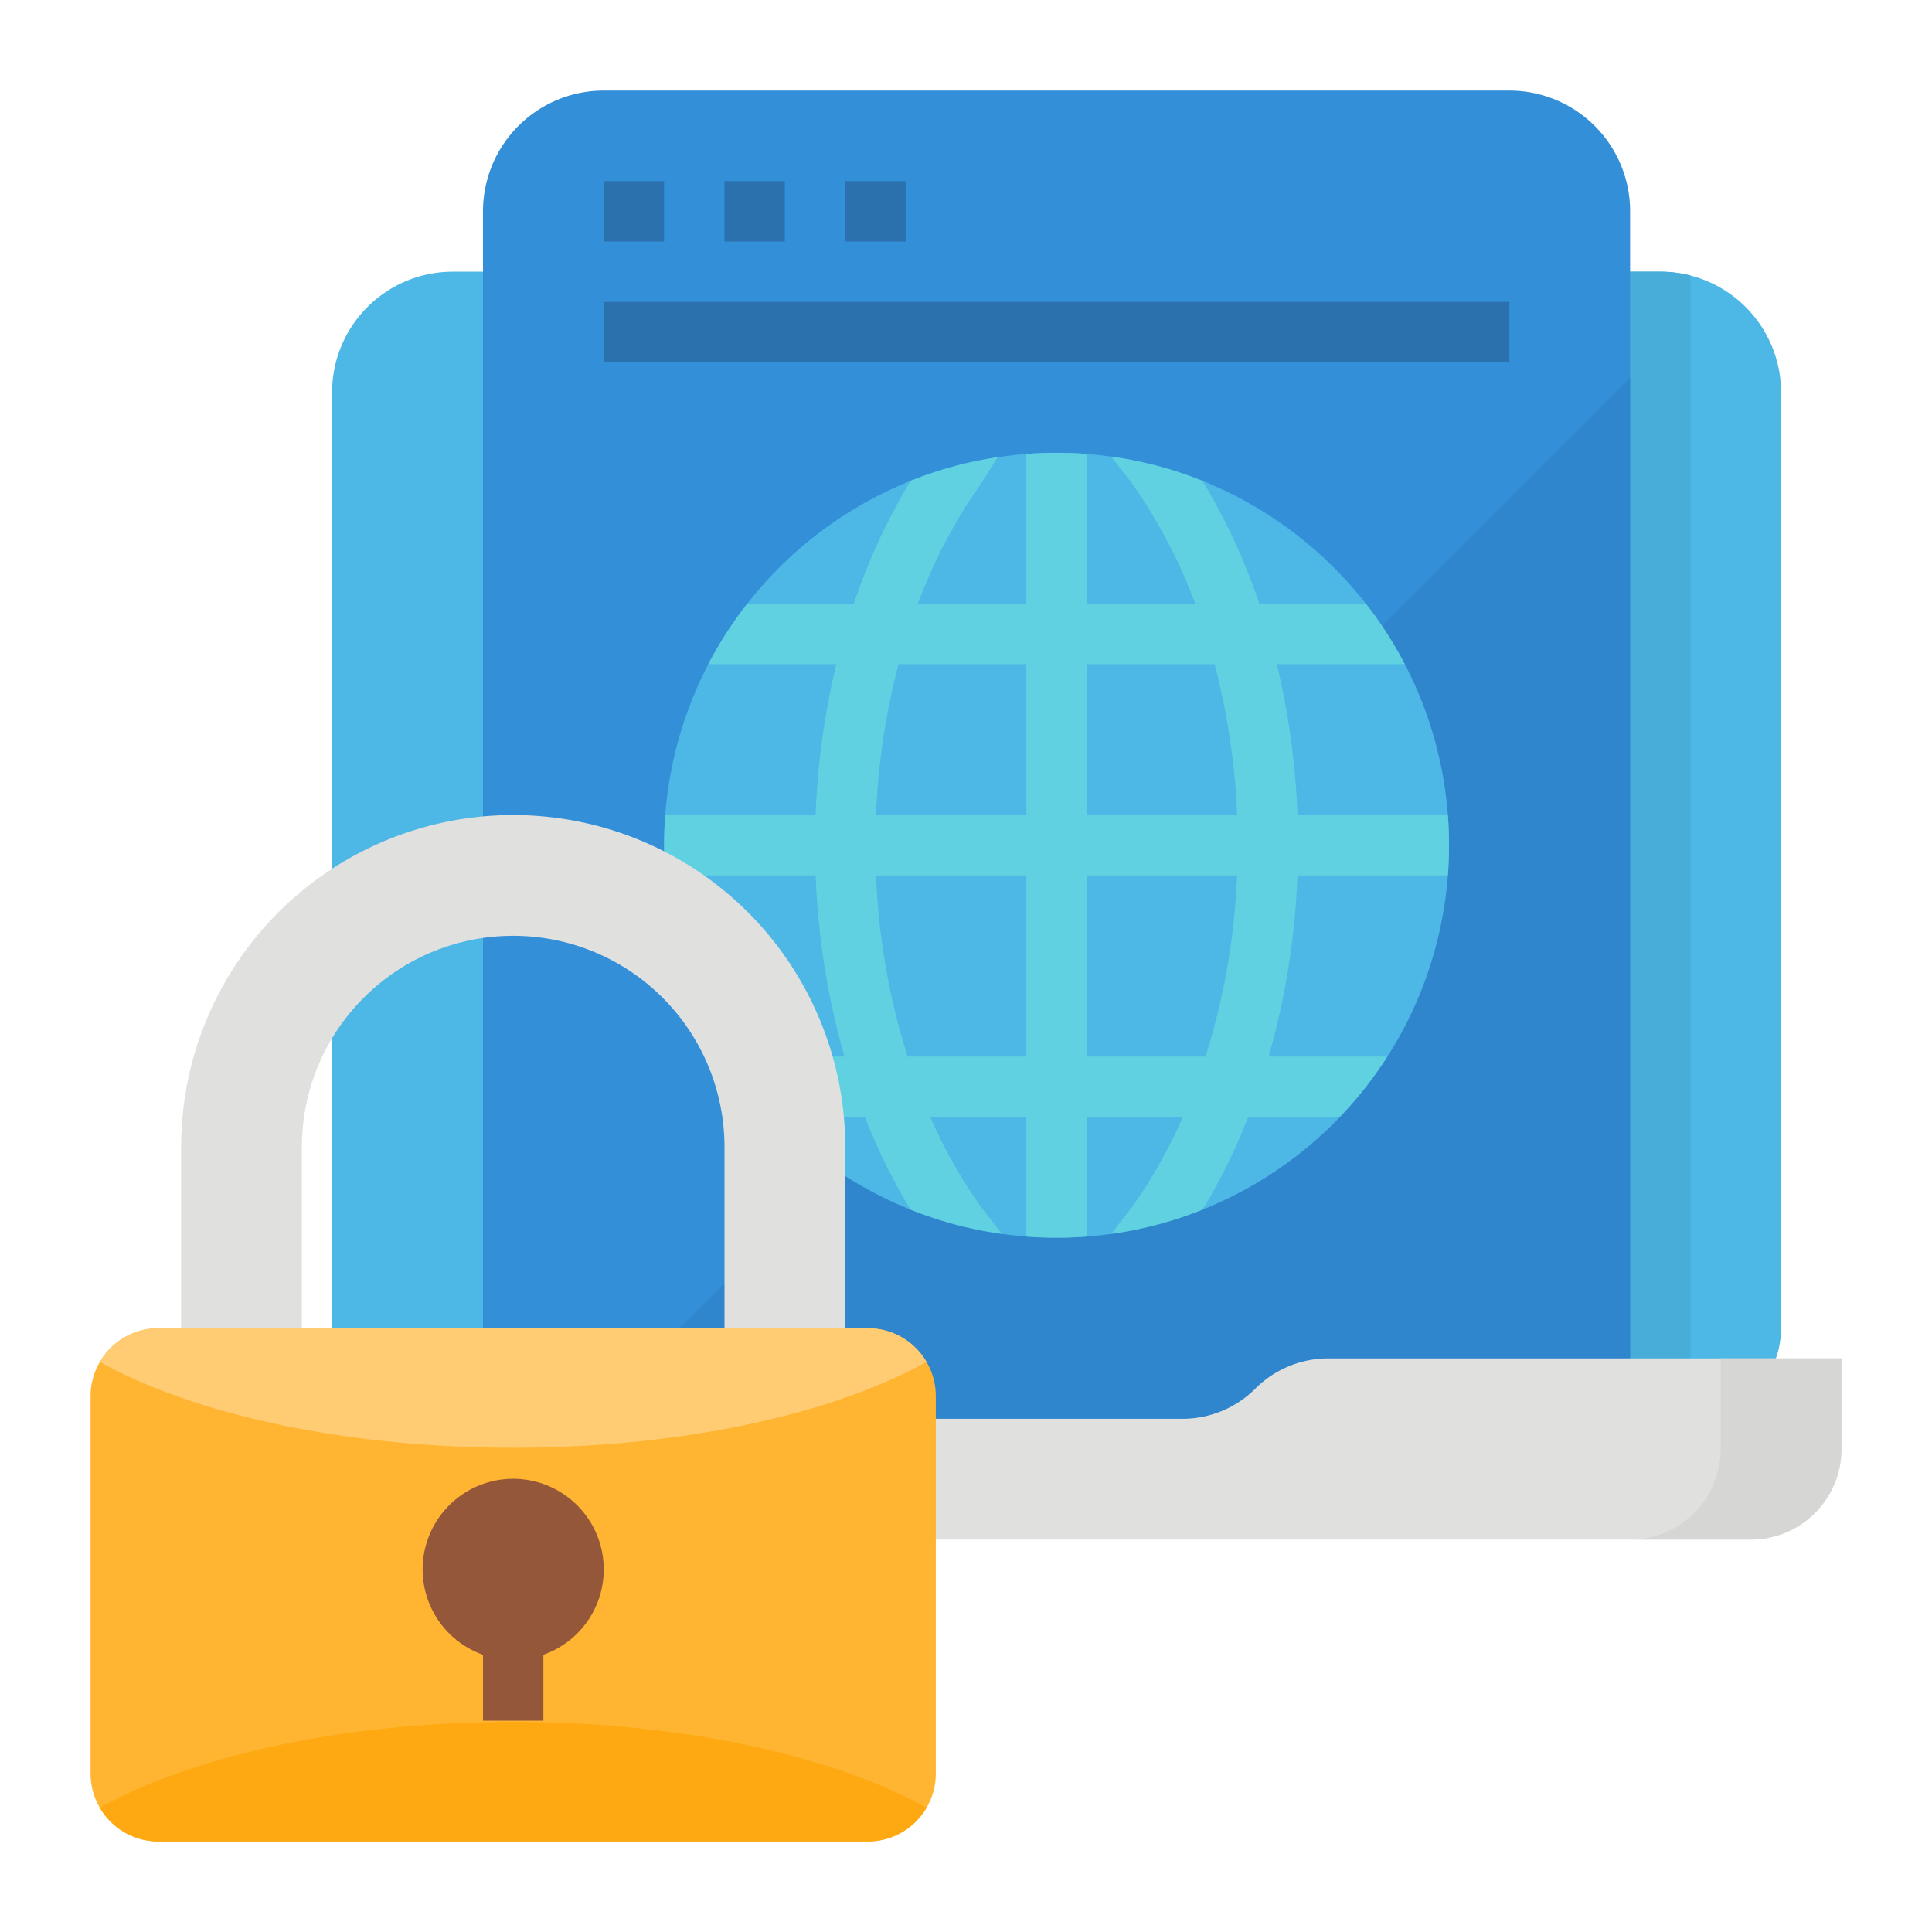 <svg height="512" viewBox="0 0 512 512" width="512" xmlns="http://www.w3.org/2000/svg"><path d="m120 72h320a32 32 0 0 1 32 32v248a24 24 0 0 1 -24 24h-336a24 24 0 0 1 -24-24v-248a32 32 0 0 1 32-32z" fill="#4db7e5"/><path d="m440 72h-8v304h16v-302.992a32.066 32.066 0 0 0 -8-1.008z" fill="#48add9"/><path d="m400 24h-240a32 32 0 0 0 -32 32v336h304v-336a32 32 0 0 0 -32-32z" fill="#348fd9"/><path d="m432 100-292 292h292z" fill="#3086cd"/><g fill="#2a71ad"><path d="m159.996 48h16v16h-16z"/><path d="m191.996 48h16v16h-16z"/><path d="m223.996 48h16v16h-16z"/><path d="m160 80h240v16h-240z"/></g><path d="m384 224q0 4.035-.3 8a103.866 103.866 0 0 1 -89.22 94.99c-2.14.31-4.3.54-6.48.71q-3.96.3-8 .3t-8-.3c-2.18-.17-4.34-.4-6.48-.71a102.673 102.673 0 0 1 -24.22-6.43 103.993 103.993 0 0 1 -65-88.56q-.3-3.96-.3-8t.3-8a103.683 103.683 0 0 1 21.72-56 104.3 104.3 0 0 1 43.3-32.57 102.991 102.991 0 0 1 23.07-6.26q3.765-.57 7.61-.87 3.96-.3 8-.3t8 .3c2.18.17 4.34.4 6.48.71a102.625 102.625 0 0 1 24.2 6.42 104.352 104.352 0 0 1 53.6 48.57 103.167 103.167 0 0 1 11.42 40q.3 3.96.3 8z" fill="#4db7e5"/><path d="m383.7 232q.3-3.96.3-8t-.3-8h-39.85a203.479 203.479 0 0 0 -5.48-40h33.91a103.39 103.39 0 0 0 -10.3-16h-28.24a164.522 164.522 0 0 0 -15.06-32.57 102.625 102.625 0 0 0 -24.2-6.42l5.58 7.2a140.136 140.136 0 0 1 16.69 31.79h-28.75v-39.7q-3.96-.3-8-.3t-8 .3v39.7h-28.75a139.619 139.619 0 0 1 16.78-31.91c.1-.13.18-.27.27-.4l4.09-6.52a102.991 102.991 0 0 0 -23.07 6.26 164 164 0 0 0 -15.06 32.57h-28.24a103.39 103.39 0 0 0 -10.3 16h33.91a203.273 203.273 0 0 0 -5.48 40h-39.85q-.3 3.96-.3 8t.3 8h39.86a200.472 200.472 0 0 0 7.64 48h-31.46a104.41 104.41 0 0 0 12.62 16h24.26a155.639 155.639 0 0 0 12.08 24.56 102.673 102.673 0 0 0 24.22 6.43l-5.58-7.21a132.481 132.481 0 0 1 -13.41-23.78h25.47v31.7q3.96.3 8 .3t8-.3v-31.7h25.47a131.953 131.953 0 0 1 -13.41 23.78l-5.58 7.21a102.673 102.673 0 0 0 24.22-6.43 154.767 154.767 0 0 0 12.08-24.56h24.26a104.41 104.41 0 0 0 12.62-16h-31.46a200.792 200.792 0 0 0 7.64-48zm-111.7 48h-31.47a182.9 182.9 0 0 1 -8.36-48h39.83zm0-64h-39.84a185.906 185.906 0 0 1 5.97-40h33.87zm47.47 64h-31.47v-48h39.83a183.261 183.261 0 0 1 -8.36 48zm-31.47-64v-40h33.87a186.186 186.186 0 0 1 5.97 40z" fill="#60d1e0"/><path d="m332.686 368a27.313 27.313 0 0 1 -19.313 8h-65.373a27.317 27.317 0 0 1 -19.314-8 27.313 27.313 0 0 0 -19.313-8h-137.373v24a24 24 0 0 0 24 24h368a24 24 0 0 0 24-24v-24h-136a27.317 27.317 0 0 0 -19.314 8z" fill="#e0e0de"/><path d="m456 360v24a24 24 0 0 1 -24 24h32a24 24 0 0 0 24-24v-24z" fill="#d6d6d4"/><path d="m248 370v100a17.778 17.778 0 0 1 -2.46 9.07 17.967 17.967 0 0 1 -15.54 8.93h-188a17.967 17.967 0 0 1 -15.54-8.93 17.778 17.778 0 0 1 -2.46-9.07v-100a17.778 17.778 0 0 1 2.46-9.07 17.967 17.967 0 0 1 15.54-8.93h188a17.967 17.967 0 0 1 15.54 8.93 17.778 17.778 0 0 1 2.46 9.07z" fill="#ffb531"/><path d="m245.54 360.93c-24.77 13.79-64.61 22.74-109.54 22.74s-84.77-8.95-109.54-22.74a17.967 17.967 0 0 1 15.54-8.93h188a17.967 17.967 0 0 1 15.54 8.93z" fill="#ffcb73"/><path d="m245.54 479.07a17.967 17.967 0 0 1 -15.54 8.93h-188a17.967 17.967 0 0 1 -15.54-8.93c24.77-13.79 64.61-22.74 109.54-22.74s84.77 8.95 109.54 22.74z" fill="#ffa912"/><path d="m136 216a88 88 0 0 0 -88 88v48h32v-48a56 56 0 0 1 112 0v48h32v-48a88 88 0 0 0 -88-88z" fill="#e0e0de"/><path d="m160 416a24 24 0 1 0 -32 22.525v17.475h16v-17.474a23.96 23.96 0 0 0 16-22.526z" fill="#95573a"/></svg>